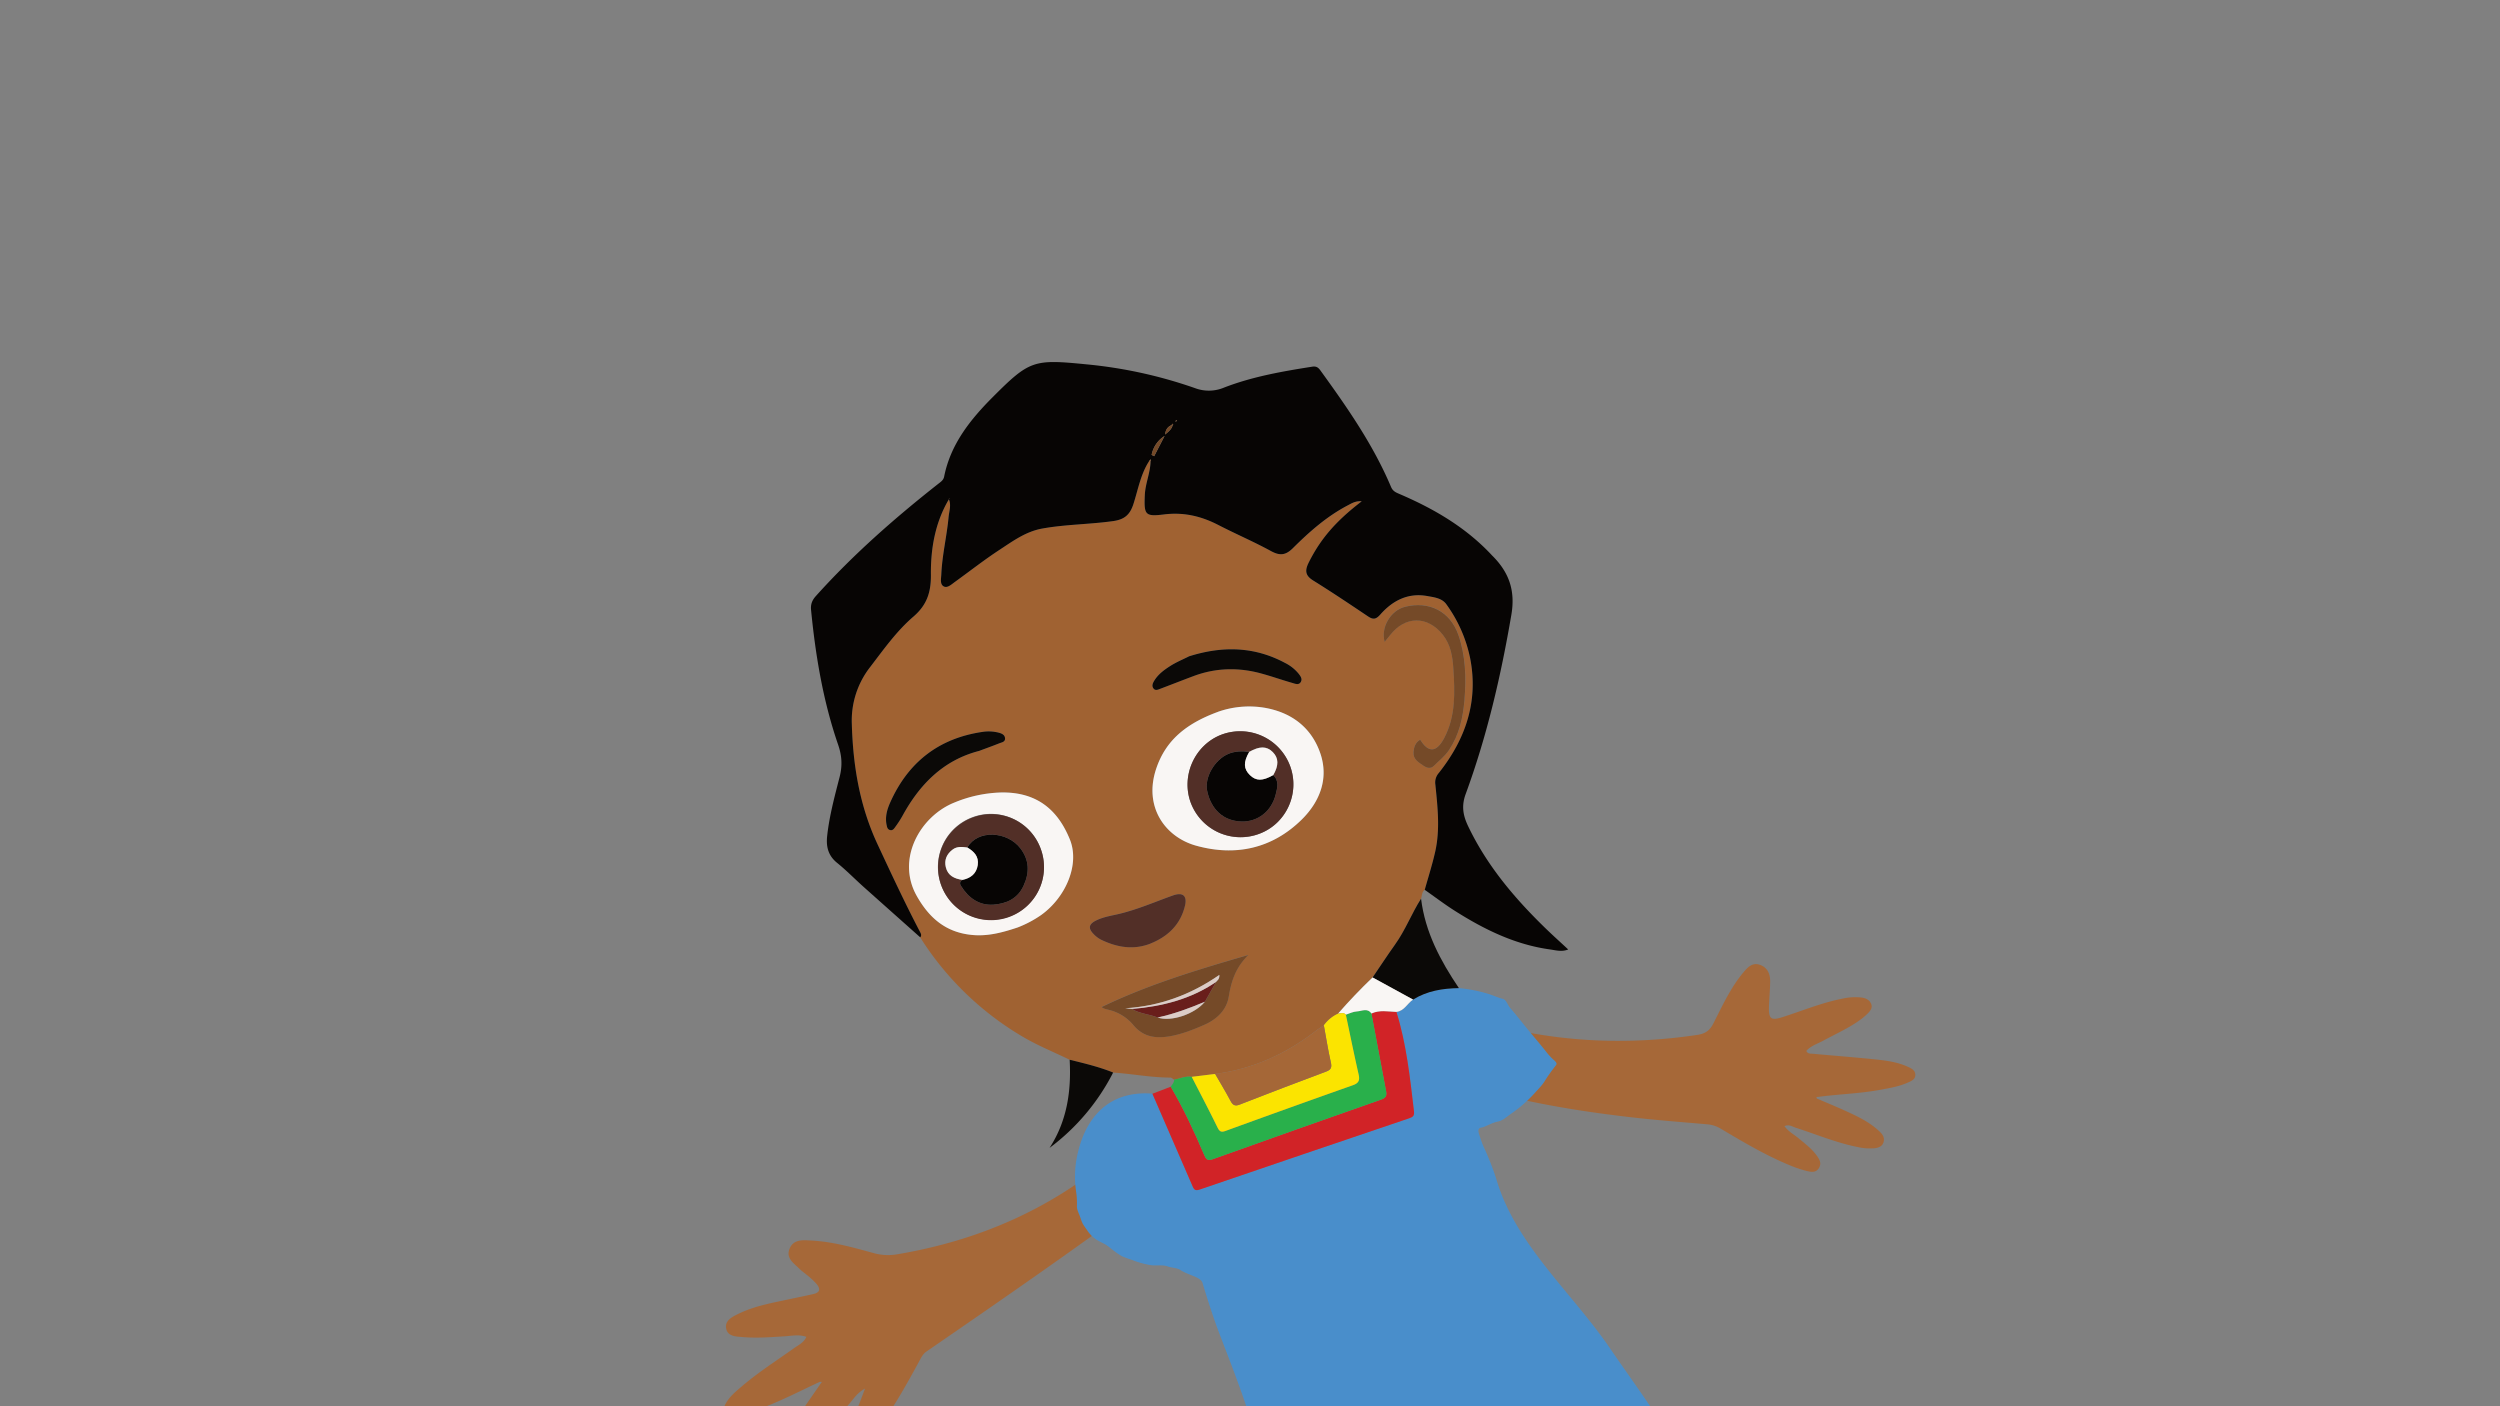 <svg id="Layer_3" data-name="Layer 3" xmlns="http://www.w3.org/2000/svg" xmlns:xlink="http://www.w3.org/1999/xlink" viewBox="0 0 1920 1080">
  <rect x="0" y="0" width="1920" height="1080" fill="#808080" stroke="none"/>
  <defs>
    <style>
      .cls-1 {
        fill: none;
      }

      .cls-2 {
        clip-path: url(#clip-path);
      }

      .cls-3 {
        fill: #a66838;
      }

      .cls-4 {
        fill: #498ecb;
      }

      .cls-5 {
        fill: #a06232;
      }

      .cls-6 {
        fill: #070504;
      }

      .cls-7 {
        fill: #d12327;
      }

      .cls-8 {
        fill: #29b04b;
      }

      .cls-9 {
        fill: #0b0907;
      }

      .cls-10 {
        fill: #f9f6f4;
      }

      .cls-11 {
        fill: #fbe400;
      }

      .cls-12 {
        fill: #754a28;
      }

      .cls-13 {
        fill: #a56737;
      }

      .cls-14 {
        fill: #522f27;
      }

      .cls-15 {
        fill: #691e1b;
      }

      .cls-16 {
        fill: #dcccc6;
      }
    </style>
    <clipPath id="clip-path">
      <rect class="cls-1" width="1920" height="1080"/>
    </clipPath>
  </defs>
  <title>Akili-flapping-4</title>
  <g class="cls-2">
    <path class="cls-3" d="M1138.18,784.67c-2.87,17.72-13.14,31.44-24.2,44.74,44,14.83,89.49,22.82,135.45,28.27,20.48,2.43,41.06,4,61.61,5.77a23.88,23.88,0,0,1,10.53,3.4c17.74,10.55,35.51,21.06,54.73,28.8a88.71,88.71,0,0,0,11.37,3.69c3.44.86,7.17,1.4,9.39-2.46,2.13-3.69.13-6.77-2-9.67-3.79-5.17-8.92-9-13.75-13-3.55-3-7.83-5.14-10.84-9.33,3.41-1.58,6.08.39,8.75,1.25,15.84,5.1,31.25,11.57,47.67,14.84a41.63,41.63,0,0,0,12.58.89c3.12-.33,6.12-1.26,7.12-4.76s-.86-6-3.1-8.11c-7.77-7.43-17.4-11.84-27-16.22-6.61-3-13.35-5.75-20-8.61-.74-.28-1.71-.47-1.33-1.56.09-.24,1.05-.17,1.61-.24,15.79-2.1,31.77-2.49,47.46-5.42,7.15-1.34,14.36-2.51,21.06-5.55,2.58-1.17,5.5-2.23,5.67-5.59.18-3.72-2.84-5.17-5.61-6.45-7.79-3.61-16.22-4.8-24.61-5.67-16.1-1.67-32.25-2.89-48.38-4.39-1.73-.16-3.88.3-5.11-2.15,3.44-4,8.5-5.44,12.92-7.85,9.68-5.28,19.84-9.71,28.78-16.28a49.33,49.33,0,0,0,5.34-4.55c2-2,4-4.31,2.77-7.42s-4-4.44-7.19-4.9a43.78,43.78,0,0,0-14.7.78c-16,3.12-31,9.38-46.39,14.29-8.58,2.74-10.5,1.29-10.23-7.87.2-6.56.88-13.11.94-19.67.06-5.82-2.2-10.79-8.07-12.75-5.69-1.9-9.31,2.08-12.5,5.89-9.89,11.81-16.21,25.8-23.14,39.36-2.76,5.4-6.31,7.74-12.3,8.64-55.83,8.35-110.92,5.4-165.26-10.11"/>
    <path class="cls-3" d="M856.3,886.59c6.23,11.79,13.36,22.92,23.55,31.79-27.47,21.31-55.86,41.36-84.3,61.34-27.87,19.58-55.92,38.9-84,58.23-2.72,1.87-4,4.52-5.43,7.17-9.63,17.74-19.42,35.39-31.52,51.61a101.9,101.9,0,0,1-9.34,10.49c-2.2,2.23-5,3.9-8.25,2.28-3.38-1.71-4-5-3.67-8.47.93-9,4.35-17.27,7.59-25.58,1-2.57,1.95-5.16,3.4-9-5.94,3.18-8.59,7.68-11.87,11.45-8.75,10.12-17,20.68-26.64,30-3.73,3.61-7.55,7.08-12.27,9.37-3,1.44-6,2.89-9.23.46s-2.64-5.64-1.94-9c1.35-6.34,4.45-11.89,8-17.16,6.47-9.76,13.26-19.32,19.92-29l.94-1.25-1.61-.08c-17,7.89-33.64,16.74-51.55,22.61-5.13,1.68-10.3,3.39-15.75,3.53-6.11.14-8.11-3.1-5.4-8.61,2.89-5.85,7.93-9.86,12.73-14,12.71-10.86,26.8-19.84,40.38-29.52,3.31-2.36,7.33-4.1,9.24-8.55-5.61-2-11-.78-16.28-.44-11,.71-22,1.55-33.06.59-4.77-.42-10.94-.49-12.19-6.3-1.32-6.14,4.15-9,8.8-11.26,12.53-6.25,26.23-8.61,39.75-11.52,6.18-1.33,12.39-2.55,18.56-4,5-1.15,5.34-4,2.31-7.6a50.4,50.4,0,0,0-5.54-5.39c-2.66-2.31-5.61-4.31-8.11-6.76-4.27-4.18-10.2-8-7-15.33,3.1-7,10-6.31,16-6,16.54.8,32.43,5.29,48.28,9.64a41.08,41.08,0,0,0,18.07,1c62.74-10.54,119.09-35,167.46-76.81"/>
    <path class="cls-4" d="M1120.44,758.88a110.67,110.67,0,0,1,23.15,4.6c3.47,1.09,6.83,2.73,10.34,3.59,3.11.75,3.76,4.6,5.73,6.86,5.43,6.23,10.44,12.89,15.8,19.25,4.18,5,8.36,9.91,12.34,15a49.2,49.2,0,0,0,5.33,5.75,9.43,9.43,0,0,1,1.94,2c.73,1.3.32,1.64-.54,2.77a127.35,127.35,0,0,0-8,11.28c-2.13,3.56-5.14,6.43-7.87,9.51A104.47,104.47,0,0,1,1160,855.7c-2.79,2-6.07,5-9.49,5.63-3.65.71-6.61,2.33-10,3.77-.4.17-.8.33-1.21.48-1,.36-2.79.39-3.45,1.3-.87,1.19-.13,3.63.29,4.84,1,2.9,1.84,5.77,3.09,8.59a218.72,218.72,0,0,1,9.89,25c.08.26.15.52.23.78,14.78,49.84,57.86,86.6,87,129.23,28.75,42.11,61.86,83.53,75.06,132.73,23.33,87,37.61,45.83,54.48,82.47,1.61,3.49,1.05,6-.77,9.1-42.67,73-163.76,103.85-241.15,112.9-40.12,4.7-68.58,16.82-107.84.15-4-1.7-33-23.89-32.69-28.17,3.64-43.64,14.38-50,2.59-100.35-5.52-23.58-6.42-47.82-8.48-71.87-2.64-30.8-9.89-60.6-19.57-89.8-6.35-19.15-13.7-38-20.93-56.83-5.09-13.27-9.43-26.81-13.53-40.41-1.41-4.68-11.42-6-17.19-10-2.27-1.54-6.79-1.58-9.5-2.61-3.81-1.44-8.55-.45-12.56-.94a65.76,65.76,0,0,1-14.68-4,82.09,82.09,0,0,1-7.73-2.82,44.94,44.94,0,0,1-5.62-3.69c-2.64-1.82-5-4.2-7.81-5.72-1.89-1-3.82-1.94-5.69-3a24.74,24.74,0,0,1-7.6-7.3c-1.36-2.09-3.14-4.16-4.11-6.46-.68-1.58-1.18-3.28-1.78-4.89-.88-2.34-2.22-4.83-2.18-7.38a59.41,59.41,0,0,0-.62-11.23,79,79,0,0,1,2.05-32.7c6.13-23.4,22.48-45.23,56.57-42.58q15.57,35.79,31.09,71.59c1.3,3,3,2.73,5.56,1.87q80.29-27.4,160.66-54.65c2.86-1,4-2,3.56-5.41-3.05-25.69-5.71-51.43-13.49-76.28,6.1-.69,8.35-6.57,12.82-9.45,10.79-6.7,22.77-8.63,35.19-8.79"/>
    <path class="cls-5" d="M1094.18,683.36c-2.29,1.71-2,4.48-2.81,6.81-7.24,11.39-12,24.15-19.94,35.2-5.93,8.32-11.53,16.87-17.28,25.32q-13.86,13.34-26.54,27.8a27.9,27.9,0,0,0-10.91,9c-1.92,1.3-3.92,2.5-5.74,3.92-23,17.91-48.67,29.61-77.74,33.4l-18,2.22c-4.73-.75-9,1.4-13.45,2.23-1-.59-1.92-1.67-2.88-1.67-14.78,0-29.3-2.89-44-3.85-10.81-4.38-22.12-7-33.39-9.83-12-5.87-24.35-10.81-35.88-17.61a232.64,232.64,0,0,1-78.91-76.39c1.12-1.27.75-2.47,0-3.84-11.63-22.19-22.19-44.87-32.77-67.58-13.76-29.52-18.9-60.52-19.79-92.64A66.67,66.67,0,0,1,668.51,512c10.27-13.42,20.12-27.39,32.91-38.36,10.45-9,13.64-18.77,13.51-32.2-.2-20.19,3.24-40.15,13.87-58.06l-.12-.06c2,4.63.23,9.25-.19,13.82-1.36,14.7-4.94,29.13-5.58,43.92-.14,3.18-1,7.57,1.67,9.19s6-1.37,8.66-3.26c11.39-8.21,22.45-16.9,34.17-24.59,10.27-6.75,20.28-14.19,33-16.48,18-3.24,36.32-3.18,54.41-5.72,8.84-1.24,13-4.93,15.61-13.08,3.65-11.27,5.59-23.25,12.34-33.39l.88.37c-.15,8.95-4.06,17.21-4.44,26.21-.62,14.87.06,16.59,14.47,14.8,15.14-1.88,28.74,1.16,42,8.08s27.21,12.82,40.38,20C982.9,427,987.28,426.6,993,421c12.64-12.56,26-24.37,42-32.76,3.13-1.64,6.18-3.61,10.83-3.17-20.24,15.42-31.85,29.3-40.67,46.93-3.06,6.11-2.87,10,3.38,13.9,14.15,8.79,28,18.08,41.83,27.37,3.9,2.63,6.1,2.86,9.71-1.23,9.45-10.71,21.29-16.91,36.19-14.19,5.26,1,11.18,1.58,14.53,6.29a107,107,0,0,1,18.31,41.56c6.46,33.15-3.58,62.09-24.08,88a11,11,0,0,0-2.67,8.85c1.73,17.25,3.76,34.61-.15,51.8-2.23,9.8-5.32,19.41-8,29.1M1063.42,492.9c1.33-1.64,2.7-3.24,4-4.91,11.57-15.23,29-15.37,40.77-.43,6,7.6,7.43,16.63,8,25.73,1.18,18.28,2,36.64-7.06,53.59-5.88,11-12.12,11.43-18.41,1.15-3.61,2.14-4.79,5.6-5.11,9.44-.48,5.76,4.09,8,7.86,10.66,2.42,1.69,5.35,2.49,7.76,0,3.94-4,8.4-7.33,11.62-12.15,7.84-11.74,10.73-24.83,11.87-38.53,1.4-16.92.92-33.82-4.7-49.94-6.32-18.11-22.58-26.19-41-21.51-11.1,2.82-18.72,15.95-15.58,26.84,0,.23-.07.46-.11.68,0-.22.07-.45.11-.67M935.35,546.7c-24.94,9.16-40.07,22.18-47.27,43.27-10.11,29.6,6.71,52.85,30.43,59.48,30.18,8.43,58.48,2.4,81.24-20.06,13.93-13.75,20.86-31.58,14.24-50.84-7-20.4-23-32-44.49-35.26a72.09,72.09,0,0,0-34.15,3.41M781.42,712.33a85,85,0,0,0,18.28-9.68c19-13.71,29.64-39,21.93-57.95C813,623.54,797.75,608,768.46,608.63a101.11,101.11,0,0,0-35.52,7.73c-26.26,10.52-44.77,43.31-29,71.54,9.83,17.58,23.08,28.55,43.38,30.21,10.71.88,21-1.37,34.07-5.78m177.45,21c-39.94,11.61-77.46,23-112.77,40,.94,1.13,3,1.62,5,2.08a35.08,35.08,0,0,1,19.43,11.95c7.21,8.66,16.32,10.19,26.59,8.64,9.57-1.45,18.54-5,27.33-8.79,9.67-4.19,17.42-11.16,19.2-21.77,1.94-11.62,5-22.29,15.2-32.16m-75.14-8.73c13.38-5.43,22.86-14.55,26.3-28.88,1.87-7.8-1.66-10.7-9.13-8-13.69,4.86-27,10.72-41.24,14.15-6.11,1.48-12.46,2.34-18.19,5.27-5.15,2.63-5.86,5.7-1.93,9.85a21.61,21.61,0,0,0,6.07,4.72c12.27,5.9,24.9,8.12,38.12,2.93M913.05,504.1c-4.25,2.14-9.49,4.31-14.22,7.3-4.92,3.12-9.72,6.65-12.71,11.93-.94,1.67-1.59,3.56-.28,5.31,1.47,2,3.42,1,5.12.35,8.57-3.23,17.09-6.6,25.66-9.8,17.28-6.46,34.83-6.81,52.5-1.87,7.91,2.21,15.67,4.92,23.57,7.18,2.08.59,4.85,1.87,6.36-.87,1.31-2.38-.29-4.45-1.77-6.35a31.75,31.75,0,0,0-10.42-8.22c-23.53-12.56-47.94-13.12-73.81-5M751.92,576.71c5.45-2,10.54-3.87,15.56-5.86,1.85-.74,4.54-1,4.38-3.8s-2.59-3.74-4.91-4.36a31,31,0,0,0-12.58-.56c-33.65,5-57,23.46-70.77,54.33-2.38,5.34-4,11.11-2.69,17.13.34,1.57.82,3.39,2.62,3.89s3-1,4-2.34a85.12,85.12,0,0,0,5.38-8.25c13.32-24.46,31.59-43.08,59-50.18"/>
    <path class="cls-6" d="M728.8,383.38c-10.63,17.91-14.07,37.87-13.87,58.06.13,13.43-3.06,23.23-13.51,32.2-12.79,11-22.64,24.94-32.91,38.36a66.67,66.67,0,0,0-14.32,43.82c.89,32.12,6,63.12,19.79,92.64,10.58,22.71,21.14,45.39,32.77,67.58.71,1.36,1.08,2.57,0,3.84Q685,700.52,663.25,681.13c-6.81-6.1-13.23-12.68-20.32-18.42-6.83-5.53-8.56-12.3-7.68-20.57,1.67-15.47,5.73-30.42,9.57-45.4,2.22-8.67,1.82-16.24-1.2-25-11.5-33.41-17.28-68.13-20.72-103.26-.43-4.37.81-7.51,3.71-10.73,28.45-31.69,60.31-59.64,93.69-85.95,2-1.6,4.23-2.87,4.8-5.74,4.94-24.87,20-43.7,37.24-61,28.39-28.47,31.54-29.24,71.69-25.28a352.8,352.8,0,0,1,83.67,18.28,30.14,30.14,0,0,0,22.36-.39c21.75-8.42,44.7-12.44,67.69-16.05,3.13-.5,4.64.56,6.34,2.9,20.53,28.34,40.53,57,54.23,89.45,1.43,3.39,3.92,4.31,6.68,5.5,26.54,11.4,51.12,25.76,71,47.21.16.18.34.33.51.5,12.4,12.56,17.4,26.37,14.21,45-8,46.88-18.71,93-35.08,137.62-3.39,9.24-2,16.55,1.86,24.66,14.14,29.67,34.82,54.38,58.08,77.14,6,5.9,12.31,11.53,18.79,17.58-4.79,2-9.44.64-13.9,0-27.13-3.73-51-15.56-73.78-30.07-7.71-4.92-15-10.47-22.49-15.73,2.7-9.69,5.79-19.3,8-29.1,3.91-17.19,1.88-34.55.15-51.81a11,11,0,0,1,2.67-8.84c20.5-25.87,30.54-54.81,24.08-88a107,107,0,0,0-18.31-41.56c-3.35-4.71-9.27-5.33-14.53-6.29-14.9-2.72-26.74,3.48-36.19,14.19-3.61,4.09-5.81,3.86-9.71,1.23-13.83-9.29-27.68-18.58-41.83-27.37-6.25-3.88-6.44-7.79-3.38-13.9,8.82-17.63,20.43-31.51,40.67-46.93-4.65-.44-7.7,1.53-10.83,3.17-16,8.39-29.37,20.2-42,32.76-5.7,5.65-10.08,6-16.93,2.26-13.17-7.2-27-13.09-40.38-20s-26.89-10-42-8.08c-14.41,1.79-15.09.07-14.47-14.8.38-9,4.29-17.26,4.43-26.21l.15-1.42-1,1.05c-6.75,10.14-8.69,22.12-12.34,33.39-2.64,8.15-6.77,11.84-15.61,13.08-18.09,2.54-36.41,2.48-54.41,5.72-12.68,2.29-22.69,9.73-33,16.48-11.72,7.69-22.78,16.38-34.17,24.59-2.62,1.89-5.82,5-8.66,3.26s-1.81-6-1.67-9.2c.64-14.78,4.22-29.21,5.58-43.91.42-4.57,2.2-9.19.19-13.82l.51-.75c-.13.07-.33.11-.36.2a2.05,2.05,0,0,0,0,.61m171.05-56.95c-2.51,1.15-4.51,2.7-5.12,7.29,3.13-2.56,5-4.24,5.77-7a9,9,0,0,0,.52-1c-.83-.54-1,.12-1.17.71m-15.41,22.92,1.92,1,8-15.54a22.11,22.11,0,0,0-9.94,14.53M904,323c-.17-.09-.43-.32-.51-.26a5.94,5.94,0,0,0-.86.73c.18.1.44.32.52.26A5.3,5.3,0,0,0,904,323"/>
    <path class="cls-7" d="M1072.43,777.12c7.78,24.85,10.44,50.59,13.49,76.28.41,3.44-.7,4.44-3.56,5.41Q1002,886,921.7,913.46c-2.54.86-4.26,1.15-5.56-1.87Q900.69,875.76,885.05,840l14.07-5.42C909,851.38,917.18,869,924.8,886.9c1.43,3.36,2.5,4.83,6.54,3.39q64.63-23.13,129.41-45.84c3.43-1.2,4.42-2.89,3.81-6.14q-5.67-30-11.3-59.95c6.23-2.91,12.73-1.5,19.17-1.24"/>
    <path class="cls-8" d="M1053.26,778.36q5.64,30,11.3,59.95c.61,3.25-.38,4.94-3.81,6.14Q996,867.16,931.34,890.29c-4,1.44-5.11,0-6.54-3.38-7.62-17.9-15.82-35.53-25.68-52.33,1.14-1.65,2.65-3.13,2.63-5.36,4.47-.82,8.72-3,13.45-2.22,6.59,12.87,13.34,25.67,19.68,38.66,1.54,3.14,2.68,4.2,6.22,2.91Q990,850.81,1039,833.42c4.65-1.64,5.35-3.95,4.34-8.39-3.45-15.21-6.55-30.5-9.79-45.77,2.83-.88,5.63-2.37,8.5-2.5,3.73-.18,8.08-2.92,11.2,1.6"/>
    <path class="cls-9" d="M1054.15,750.69c5.75-8.45,11.35-17,17.28-25.32,7.89-11,12.7-23.81,19.94-35.2,3.12,25.68,14.9,47.7,29.07,68.71-12.42.16-24.4,2.09-35.19,8.79l-31.1-17"/>
    <path class="cls-9" d="M821.5,813.88c11.27,2.79,22.58,5.45,33.39,9.83a166.54,166.54,0,0,1-48.83,57.88c13.53-20.84,16.74-43.76,15.44-67.71"/>
    <path class="cls-10" d="M1054.15,750.69l31.1,17c-4.47,2.88-6.72,8.76-12.82,9.45-6.44-.26-12.94-1.67-19.17,1.24-3.12-4.52-7.47-1.78-11.2-1.6-2.87.13-5.67,1.62-8.5,2.51-1.75-2.06-3.92-.91-6-.78q12.65-14.5,26.54-27.8"/>
    <path class="cls-10" d="M935.35,546.7a72.09,72.09,0,0,1,34.15-3.41C991,546.5,1007,558.16,1014,578.55c6.62,19.26-.31,37.09-14.24,50.84-22.76,22.46-51.06,28.49-81.24,20.06C894.79,642.81,878,619.57,888.08,590c7.2-21.09,22.33-34.11,47.27-43.27m55.45,41.58a40.89,40.89,0,0,0-52.38-24.19c-20.84,7.74-31.7,31.76-23.82,52.66a40.84,40.84,0,0,0,52.68,23.54c20.66-7.76,31.24-31.15,23.52-52"/>
    <path class="cls-10" d="M781.42,712.33c-13.09,4.4-23.36,6.66-34.07,5.78-20.3-1.66-33.55-12.64-43.38-30.21-15.8-28.23,2.71-61,29-71.54a100.88,100.88,0,0,1,35.52-7.72c29.29-.65,44.56,14.9,53.17,36.06,7.71,19-2.93,44.24-21.93,57.95a85,85,0,0,1-18.28,9.68M799.31,652a40.7,40.7,0,1,0-23.85,51.8A40.35,40.35,0,0,0,799.31,652"/>
    <path class="cls-11" d="M1027.61,778.49c2-.13,4.2-1.28,6,.77,3.24,15.27,6.33,30.56,9.79,45.77,1,4.44.31,6.75-4.34,8.39q-49,17.33-97.91,35.15c-3.54,1.29-4.68.23-6.22-2.91-6.34-13-13.09-25.79-19.68-38.66l18-2.22c4,6.89,8.09,13.68,11.81,20.69,1.73,3.26,3.36,4.29,7.08,2.84q33-12.9,66.28-25.31c4-1.49,4.56-3.35,3.65-7.32-2.13-9.33-3.6-18.81-5.34-28.22a27.9,27.9,0,0,1,10.91-9"/>
    <path class="cls-12" d="M958.87,733.34c-10.17,9.88-13.26,20.54-15.2,32.16-1.78,10.61-9.53,17.58-19.2,21.76-8.79,3.81-17.75,7.35-27.33,8.8-10.27,1.55-19.37,0-26.59-8.64a35,35,0,0,0-19.43-11.95c-2-.46-4.08-1-5-2.08,35.31-17.07,72.83-28.44,112.77-40m-69.78,48.1c10.15,3.54,28.47-2.58,36.25-12.12q4.29-7.59,8.57-15.18c.85-1.24,2.71-1.81,2.56-5.43-22.21,15.41-46.07,24-72.31,25.63l5.17.55c6.1,3.66,13.32,3.92,19.76,6.55"/>
    <path class="cls-13" d="M1016.7,787.46c1.74,9.41,3.21,18.89,5.34,28.22.91,4,.34,5.83-3.65,7.32q-33.23,12.4-66.28,25.31c-3.72,1.45-5.35.42-7.08-2.84-3.72-7-7.85-13.8-11.81-20.69C962.29,821,988,809.29,1011,791.38c1.82-1.42,3.82-2.62,5.74-3.92"/>
    <path class="cls-12" d="M1063.42,492.89c-3.14-10.89,4.48-24,15.58-26.84,18.42-4.68,34.68,3.4,41,21.51,5.62,16.12,6.1,33,4.7,49.94-1.14,13.7-4,26.79-11.87,38.53-3.22,4.82-7.68,8.17-11.62,12.15-2.41,2.44-5.34,1.64-7.76,0-3.77-2.63-8.34-4.9-7.86-10.66.32-3.84,1.5-7.3,5.11-9.44,6.29,10.28,12.53,9.9,18.41-1.15,9-17,8.24-35.31,7.06-53.59-.58-9.1-2-18.13-8-25.73-11.76-14.94-29.2-14.8-40.77.43-1.27,1.67-2.64,3.27-4,4.91Z"/>
    <path class="cls-14" d="M883.73,724.61c-13.22,5.19-25.85,3-38.12-2.93a21.61,21.61,0,0,1-6.07-4.72c-3.93-4.15-3.22-7.22,1.93-9.85,5.73-2.93,12.08-3.8,18.19-5.27,14.22-3.43,27.55-9.29,41.24-14.15,7.47-2.66,11,.24,9.13,8-3.44,14.33-12.92,23.45-26.3,28.88"/>
    <path class="cls-9" d="M913.05,504.1c25.87-8.16,50.28-7.6,73.81,5a31.75,31.75,0,0,1,10.42,8.22c1.48,1.9,3.08,4,1.77,6.35-1.51,2.73-4.28,1.46-6.36.87-7.9-2.26-15.66-5-23.57-7.18-17.66-4.94-35.22-4.59-52.5,1.87-8.57,3.2-17.09,6.57-25.66,9.8-1.7.64-3.65,1.63-5.12-.35-1.31-1.75-.66-3.64.28-5.31,3-5.28,7.79-8.81,12.71-11.93,4.73-3,10-5.16,14.22-7.3"/>
    <path class="cls-9" d="M751.92,576.71c-27.46,7.1-45.73,25.72-59,50.18a85.12,85.12,0,0,1-5.38,8.25c-.92,1.32-2,2.88-4,2.34s-2.28-2.32-2.62-3.89c-1.28-6,.31-11.79,2.69-17.13,13.72-30.87,37.12-49.34,70.77-54.33a31,31,0,0,1,12.58.56c2.32.62,4.74,1.56,4.91,4.36s-2.53,3.06-4.38,3.8c-5,2-10.11,3.82-15.56,5.86"/>
    <path class="cls-12" d="M1063.42,492.9c0,.22-.07.45-.11.67,0-.22.07-.45.11-.68Z"/>
    <path class="cls-12" d="M884.44,349.35a22.11,22.11,0,0,1,9.94-14.53l-8,15.54-1.92-1"/>
    <path class="cls-12" d="M900.51,326.73c-.77,2.75-2.65,4.43-5.78,7,.61-4.59,2.61-6.14,5.12-7.29a6.62,6.62,0,0,0,.66.3"/>
    <path class="cls-12" d="M904,323a5.3,5.3,0,0,1-.85.73c-.08.06-.34-.16-.52-.26a5.94,5.94,0,0,1,.86-.73c.08-.06.34.17.51.26"/>
    <path class="cls-5" d="M728.8,383.38a2.05,2.05,0,0,1,0-.61c0-.09.23-.13.36-.2l-.51.75Z"/>
    <path class="cls-12" d="M899.85,326.43c.18-.59.34-1.25,1.17-.71a9,9,0,0,1-.52,1c-.22-.09-.44-.19-.65-.3"/>
    <path class="cls-5" d="M882.73,353.73l1-1.05-.15,1.42-.87-.37"/>
    <path class="cls-14" d="M990.8,588.28c7.72,20.86-2.86,44.25-23.52,52a40.84,40.84,0,0,1-52.68-23.54c-7.89-20.9,3-44.92,23.82-52.66a40.89,40.89,0,0,1,52.38,24.19m-31.44-10.79c-5.4-.82-10.92-.62-15.85,1.43-10.84,4.52-18.51,18.31-16.43,28.34,3,14.58,12.63,23.22,26.31,23.65,12.42.39,23.1-7.7,26.34-20.8,1.21-4.88,2.86-10.45-1.94-14.82,4.4-7.65,4.25-13.19-.47-17.85-4.57-4.49-10-4.48-18,0"/>
    <path class="cls-14" d="M799.31,652a40.69,40.69,0,1,1-52.17-24.21A40.42,40.42,0,0,1,799.31,652M739.2,675.76c-1.84,1.18-2.45,2.46-1.13,4.62,5.71,9.3,14.07,15.13,24.8,14.39,9.58-.66,18.49-4.31,23.17-14.41,4.77-10.28,4.48-19.89-2.4-28.85-10.06-13.1-32.66-14.65-40.74-.62-3.92-.48-7.82-1.06-11.34,1.63-4.5,3.45-6.46,8-5.17,13.44,1.56,6.6,6.7,8.93,12.81,9.8"/>
    <path class="cls-15" d="M933.91,754.14q-4.27,7.59-8.57,15.18c-11.76,5-23.72,9.42-36.25,12.12-6.44-2.63-13.66-2.89-19.76-6.55,23.12-1.95,45.11-7.44,64.58-20.75"/>
    <path class="cls-16" d="M933.91,754.14c-19.47,13.31-41.46,18.8-64.58,20.75l-5.17-.55c26.24-1.61,50.1-10.22,72.31-25.63.15,3.62-1.71,4.19-2.56,5.43"/>
    <path class="cls-16" d="M889.09,781.44c12.53-2.7,24.49-7.12,36.25-12.12-7.78,9.54-26.1,15.66-36.25,12.12"/>
    <path class="cls-6" d="M977.79,595.29c4.8,4.37,3.15,9.94,1.94,14.82-3.24,13.1-13.92,21.19-26.34,20.8-13.68-.43-23.29-9.07-26.31-23.65-2.08-10,5.59-23.82,16.43-28.34,4.93-2,10.44-2.25,15.85-1.43-4.52,7.91-4.35,13,.58,17.8,4.76,4.64,9.7,4.64,17.85,0"/>
    <path class="cls-10" d="M977.79,595.29c-8.15,4.64-13.09,4.64-17.85,0-4.93-4.81-5.1-9.89-.58-17.8,7.94-4.53,13.39-4.54,18,0,4.72,4.66,4.87,10.2.47,17.85"/>
    <path class="cls-6" d="M742.9,650.89c8.08-14,30.68-12.48,40.74.62,6.88,9,7.17,18.57,2.4,28.85-4.68,10.1-13.59,13.75-23.17,14.41-10.73.74-19.09-5.09-24.8-14.39-1.32-2.16-.71-3.44,1.13-4.62,6.32-1.32,10.75-4.69,11.72-11.38s-2.86-10.47-8-13.49"/>
    <path class="cls-10" d="M742.9,650.89c5.16,3,9,6.94,8,13.49s-5.4,10.06-11.72,11.38c-6.11-.87-11.25-3.2-12.81-9.8-1.29-5.49.67-10,5.18-13.44,3.51-2.69,7.41-2.1,11.33-1.63"/>
  </g>
</svg>
